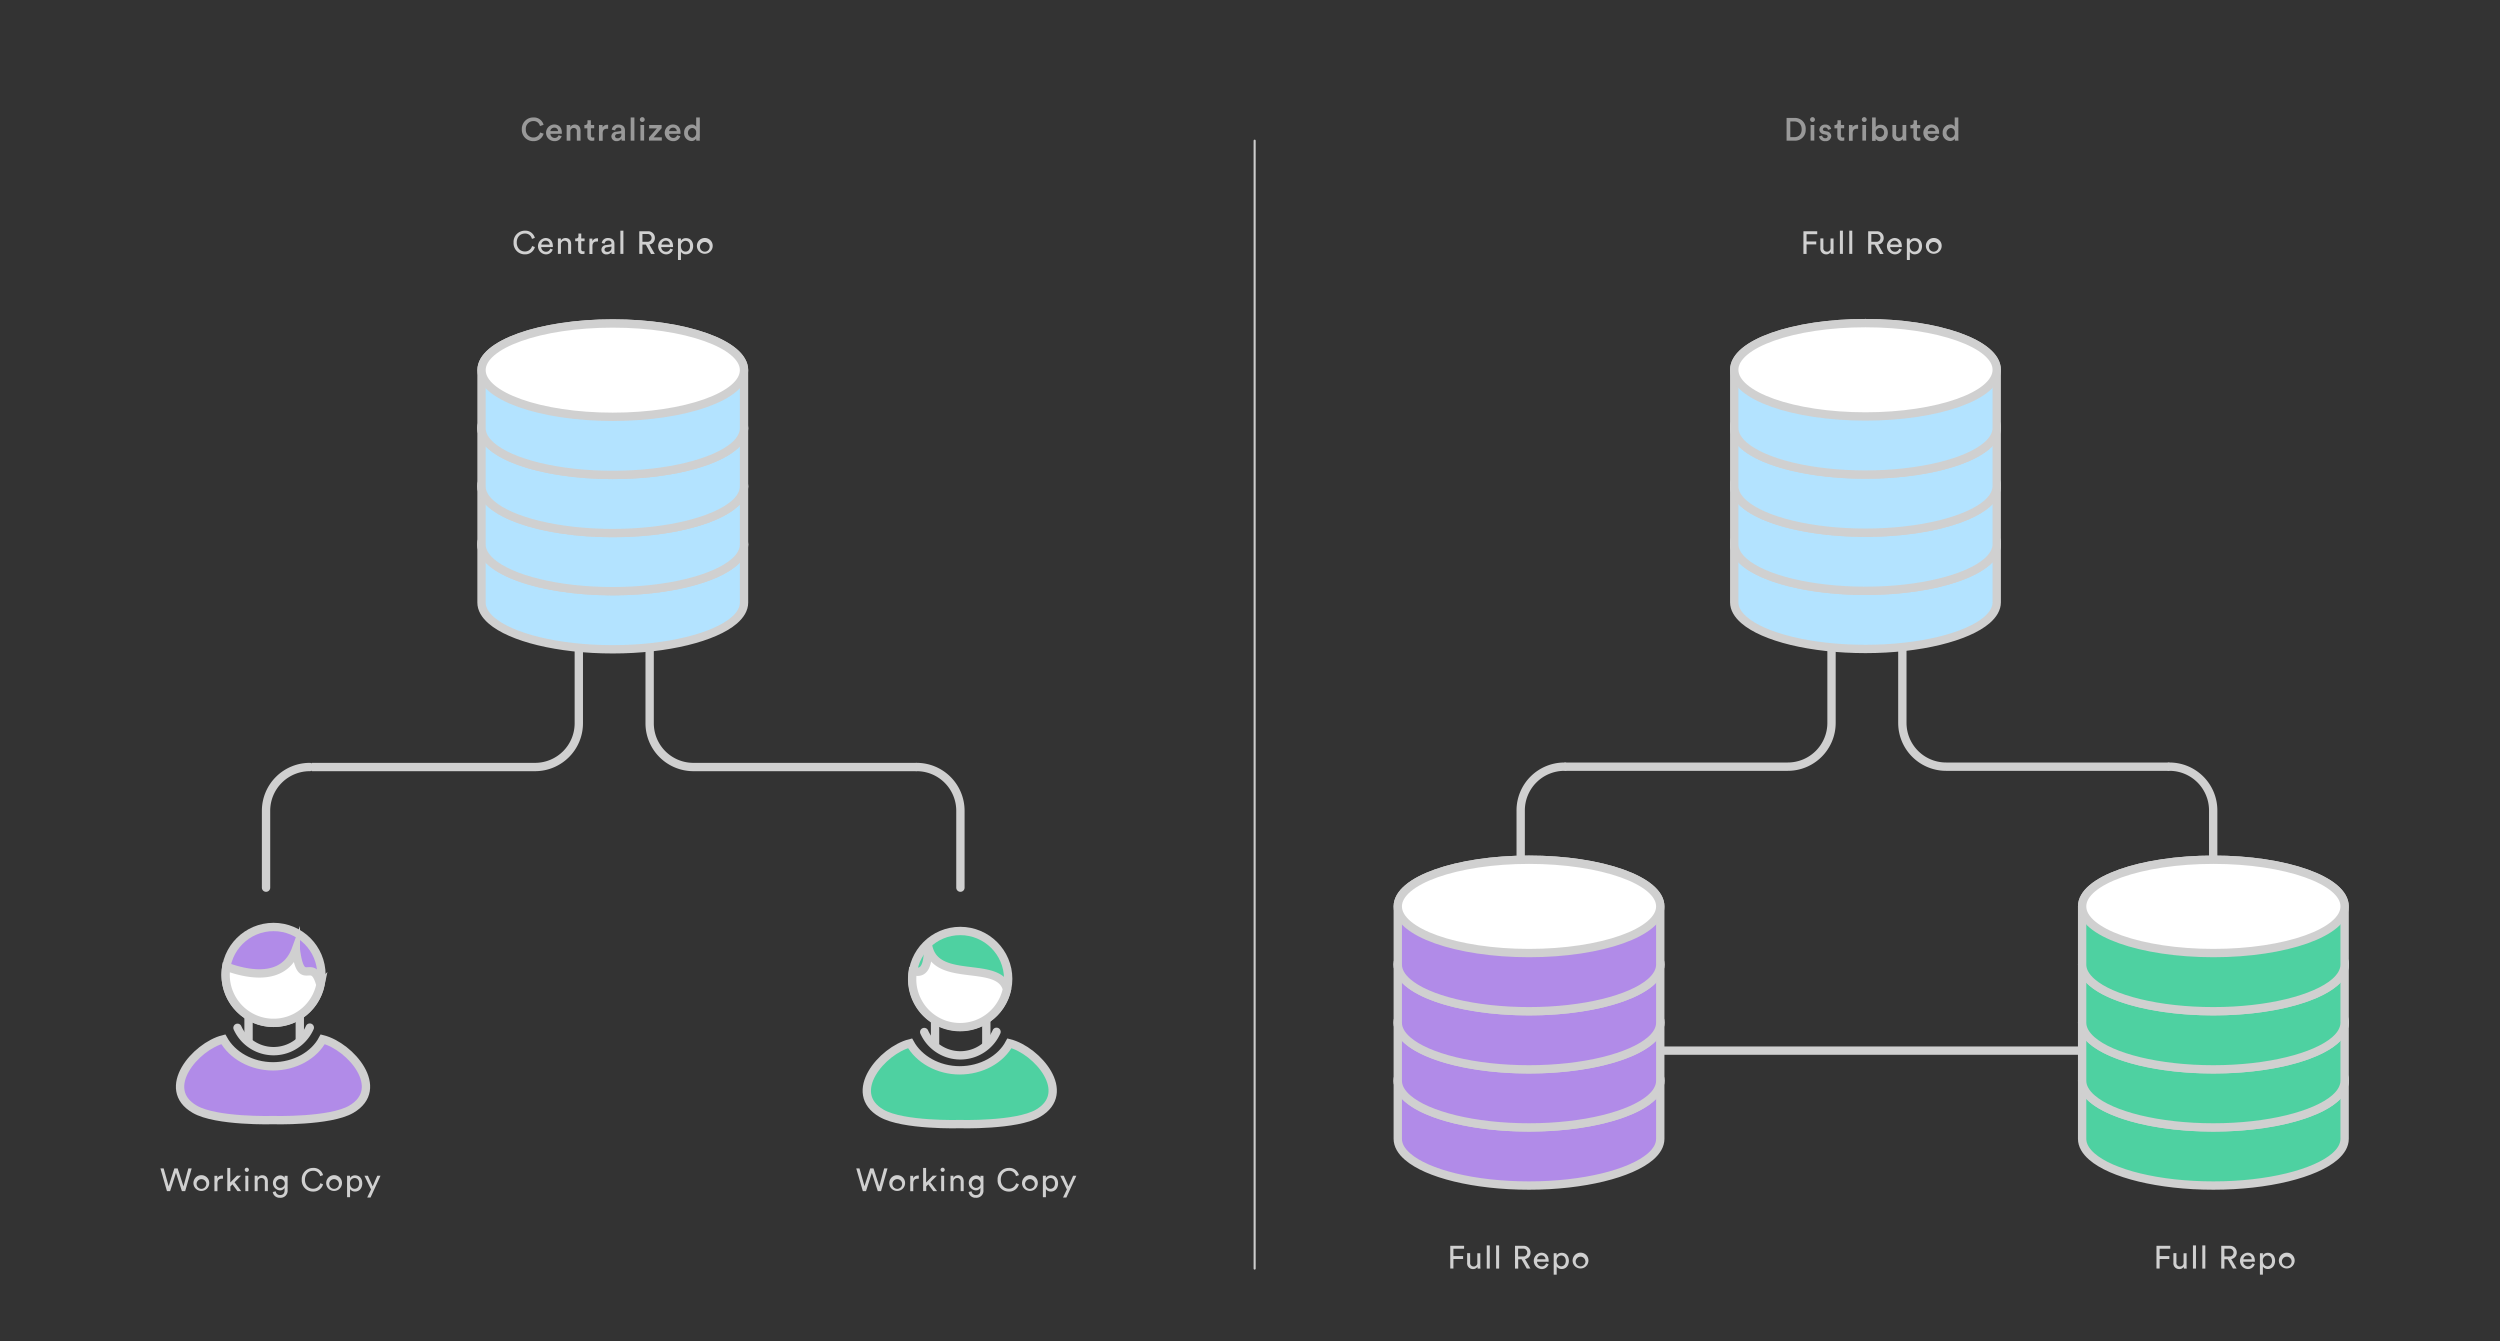 <svg id="Layer_1" data-name="Layer 1" xmlns="http://www.w3.org/2000/svg" viewBox="0 0 1200 643.71"><rect x="0" y="0" width="1200" height="643.71" fill="#333333" stroke="none"/><defs><style>.cls-1,.cls-2{fill:none}.cls-1,.cls-2,.cls-3,.cls-4,.cls-5,.cls-9{stroke:#d0d0d0;stroke-width:4px}.cls-1,.cls-3,.cls-4,.cls-5,.cls-9{stroke-miterlimit:10}.cls-2{stroke-linecap:round;stroke-linejoin:round}.cls-3{fill:#b3e3ff}.cls-4{fill:#fff}.cls-5{fill:#4ed1a1}.cls-7{fill:#d0d0d0}.cls-9{fill:#b18be8}.cls-10{fill:#999}</style></defs><path class="cls-1" d="M149.63 368.17h107.2a21 21 0 0 0 21-21v-38.9M440 368.17H332.83a21 21 0 0 1-21-21v-38.9"/><path class="cls-2" d="M440 368.17a21 21 0 0 1 21 21v36.9"/><path id="repo1" class="cls-3" d="M231.13 261.37c0-12.4 28.2-22.4 63-22.4s63 10 63 22.4m-126 0v27.9c0 3 1.7 5.9 4.7 8.5 9.4 8.2 32 13.9 58.3 13.9s48.9-5.8 58.3-13.9c3-2.6 4.7-5.5 4.7-8.5v-27.9"/><path class="cls-4" d="M357.13 261.37c0 12.4-28.2 22.4-63 22.4s-63-10-63-22.4 28.2-22.4 63-22.4 63 10.03 63 22.4Z"/><path id="repo1-2" data-name="repo1" class="cls-3" d="M231.13 233.47c0-12.4 28.2-22.4 63-22.4s63 10 63 22.4m-126 0v27.9c0 3 1.7 5.9 4.7 8.5 9.4 8.2 32 13.9 58.3 13.9s48.9-5.8 58.3-13.9c3-2.6 4.7-5.5 4.7-8.5v-27.9"/><path class="cls-4" d="M357.13 233.47c0 12.4-28.2 22.4-63 22.4s-63-10-63-22.4 28.2-22.4 63-22.4 63 10 63 22.4Z"/><path id="repo1-3" data-name="repo1" class="cls-3" d="M231.13 205.57c0-12.4 28.2-22.4 63-22.4s63 10 63 22.4m-126 0v27.9c0 3 1.7 5.9 4.7 8.5 9.4 8.2 32 13.9 58.3 13.9s48.9-5.8 58.3-13.9c3-2.6 4.7-5.5 4.7-8.5v-27.9"/><path class="cls-4" d="M357.13 205.57c0 12.4-28.2 22.4-63 22.4s-63-10-63-22.4 28.2-22.4 63-22.4 63 10 63 22.4Z"/><path id="repo1-4" data-name="repo1" class="cls-3" d="M231.13 177.67c0-12.4 28.2-22.4 63-22.4s63 10 63 22.4m-126 0v27.9c0 3 1.7 5.9 4.7 8.5 9.4 8.2 32 13.9 58.3 13.9s48.9-5.8 58.3-13.9c3-2.6 4.7-5.5 4.7-8.5v-27.9"/><path class="cls-4" d="M357.13 177.67c0 12.4-28.2 22.4-63 22.4s-63-10-63-22.4 28.2-22.4 63-22.4 63 10 63 22.4Z"/><path class="cls-2" d="M443.63 495.37a19 19 0 0 0 34.7-.1"/><path class="cls-5" d="M460.53 539.57s27.4.8 37.7-5.2c17-9.9-.3-30.2-13.7-33.6-4.1 7.7-13.3 13-24 13h.3c-10.7 0-19.8-5.4-24-13-13.4 3.4-30.7 23.8-13.7 33.6 10.3 6 37.7 5.2 37.7 5.2"/><circle class="cls-5" cx="460.93" cy="469.87" r="23"/><path class="cls-4" d="M445.33 453c2.6 20 34.1 7.2 38 21.8a23 23 0 0 1-45.5-4.8 25.61 25.61 0 0 1 .3-3.9c1.2-.03 8.1 3.77 7.2-13.1Z"/><path class="cls-2" d="M473.43 490.17v10.6M448.83 500.77v-10.3"/><path class="cls-1" d="M750.93 368h107.2a21 21 0 0 0 21-21v-38.9M1041.33 368h-107.2a21 21 0 0 1-21-21v-38.9"/><path class="cls-2" d="M750.93 368a21 21 0 0 0-21 21v36.9M1041.33 368a21 21 0 0 1 21 21v36.9"/><path id="repo1-5" data-name="repo1" class="cls-3" d="M832.43 261.2c0-12.4 28.2-22.4 63-22.4s63 10 63 22.4m-126 0v27.9c0 3 1.7 5.9 4.7 8.5 9.4 8.2 32 13.9 58.3 13.9s48.9-5.8 58.3-13.9c3-2.6 4.7-5.5 4.7-8.5v-27.9"/><path class="cls-4" d="M958.43 261.2c0 12.4-28.2 22.4-63 22.4s-63-10-63-22.4 28.2-22.4 63-22.4 63 10 63 22.4Z"/><path id="repo1-6" data-name="repo1" class="cls-3" d="M832.43 233.3c0-12.4 28.2-22.4 63-22.4s63 10 63 22.4m-126 0v27.9c0 3 1.7 5.9 4.7 8.5 9.4 8.2 32 13.9 58.3 13.9s48.9-5.8 58.3-13.9c3-2.6 4.7-5.5 4.7-8.5v-27.9"/><path class="cls-4" d="M958.43 233.3c0 12.4-28.2 22.4-63 22.4s-63-10-63-22.4 28.2-22.4 63-22.4 63 10 63 22.4Z"/><path id="repo1-7" data-name="repo1" class="cls-3" d="M832.43 205.4c0-12.4 28.2-22.4 63-22.4s63 10 63 22.4m-126 0v27.9c0 3 1.7 5.9 4.7 8.5 9.4 8.2 32 13.9 58.3 13.9s48.9-5.8 58.3-13.9c3-2.6 4.7-5.5 4.7-8.5v-27.9"/><path class="cls-4" d="M958.43 205.4c0 12.4-28.2 22.4-63 22.4s-63-10-63-22.4 28.2-22.4 63-22.4 63 10 63 22.4Z"/><path id="repo1-8" data-name="repo1" class="cls-3" d="M832.43 177.5c0-12.4 28.2-22.4 63-22.4s63 10 63 22.4m-126 0v27.9c0 3 1.7 5.9 4.7 8.5 9.4 8.2 32 13.9 58.3 13.9s48.9-5.8 58.3-13.9c3-2.6 4.7-5.5 4.7-8.5v-27.9"/><path class="cls-4" d="M958.43 177.5c0 12.4-28.2 22.4-63 22.4s-63-10-63-22.4 28.2-22.4 63-22.4 63 10 63 22.4Z"/><path d="M792.43 504.3h206" style="stroke-linecap:round;stroke-miterlimit:10;stroke:#d0d0d0;stroke-width:4px;fill:none"/><path class="cls-7" d="M90.41 560.84H92l-3.11 10.91h-1.58l-2.84-8.84-2.82 8.84h-1.51L77 560.84h1.55l2.4 8.54 2.74-8.54h1.58l2.8 8.63ZM100.43 568a3.79 3.79 0 1 1-3.79-3.92 3.74 3.74 0 0 1 3.79 3.92ZM99 568a2.33 2.33 0 1 0-2.31 2.65A2.36 2.36 0 0 0 99 568ZM107 565.8a4.57 4.57 0 0 0-.63 0c-1.21 0-2 .65-2 2.28v3.71h-1.45v-7.4h1.41v1.29a2.32 2.32 0 0 1 2.21-1.42 2.65 2.65 0 0 1 .48 0v1.54ZM112.58 567.47l3.21 4.28H114l-2.41-3.26-1 1v2.23h-1.49v-11.11h1.43v7l3.2-3.28h2ZM118.47 560.5a1 1 0 1 1-1 1 1 1 0 0 1 1-1Zm-.71 11.24v-7.4h1.43v7.4h-1.43ZM123.69 571.74h-1.45v-7.4h1.41v1.06a2.54 2.54 0 0 1 2.28-1.28c1.77 0 2.64 1.28 2.64 2.92v4.69h-1.45v-4.43a1.61 1.61 0 0 0-1.72-1.86 1.78 1.78 0 0 0-1.72 2v4.28ZM132.34 571.82a2 2 0 0 0 2 1.81c1.55 0 2.26-.8 2.26-2.4v-1.06a2.47 2.47 0 0 1-2.26 1.21 3.6 3.6 0 0 1 0-7.18 2.34 2.34 0 0 1 2.28 1.17v-1h1.43v6.84a3.38 3.38 0 0 1-3.71 3.71 3.24 3.24 0 0 1-3.41-2.75Zm4.34-4a2.13 2.13 0 1 0-2.11 2.37 2.13 2.13 0 0 0 2.1-2.39ZM144.85 566.28a5.4 5.4 0 0 1 5.41-5.68 4.63 4.63 0 0 1 4.8 3.46l-1.4.49a3.23 3.23 0 0 0-3.4-2.57c-2 0-3.88 1.45-3.88 4.29s1.89 4.31 3.88 4.31a3.47 3.47 0 0 0 3.47-2.62l1.34.49a4.76 4.76 0 0 1-4.81 3.51 5.36 5.36 0 0 1-5.41-5.68ZM164.15 568a3.79 3.79 0 1 1-3.78-3.92 3.73 3.73 0 0 1 3.78 3.92Zm-1.48 0a2.33 2.33 0 1 0-2.31 2.65 2.36 2.36 0 0 0 2.32-2.65ZM166.59 574.66v-10.32H168v1.15a2.73 2.73 0 0 1 2.48-1.32c2.21 0 3.4 1.71 3.4 3.86s-1.28 3.91-3.45 3.91a2.75 2.75 0 0 1-2.4-1.2v3.92h-1.43Zm3.61-9.21A2.32 2.32 0 0 0 168 568c0 1.52.88 2.62 2.2 2.62s2.19-1.09 2.19-2.62-.83-2.55-2.19-2.55ZM176.25 574.83l1.85-3.91-3.18-6.58h1.66l2.31 5.11 2.21-5.11h1.55l-4.81 10.49h-1.58ZM424.41 560.84H426l-3.11 10.91h-1.55l-2.84-8.84-2.82 8.84h-1.51L411 560.84h1.55l2.4 8.54 2.74-8.54h1.58l2.8 8.63ZM434.43 568a3.79 3.79 0 1 1-3.79-3.92 3.74 3.74 0 0 1 3.79 3.92Zm-1.43 0a2.33 2.33 0 1 0-2.31 2.65A2.36 2.36 0 0 0 433 568ZM441 565.8a4.57 4.57 0 0 0-.63 0c-1.21 0-2 .65-2 2.28v3.71h-1.45v-7.4h1.41v1.29a2.32 2.32 0 0 1 2.21-1.42 2.65 2.65 0 0 1 .48 0v1.54ZM446.58 567.47l3.21 4.28H448l-2.41-3.26-1 1v2.23h-1.49v-11.11h1.43v7l3.2-3.28h2ZM452.47 560.5a1 1 0 1 1-1 1 1 1 0 0 1 1-1Zm-.71 11.24v-7.4h1.43v7.4h-1.43ZM457.69 571.74h-1.45v-7.4h1.41v1.06a2.54 2.54 0 0 1 2.28-1.28c1.77 0 2.64 1.28 2.64 2.92v4.69h-1.45v-4.43a1.61 1.61 0 0 0-1.72-1.86 1.78 1.78 0 0 0-1.72 2v4.28ZM466.34 571.82a2 2 0 0 0 2 1.81c1.55 0 2.26-.8 2.26-2.4v-1.06a2.47 2.47 0 0 1-2.26 1.21 3.6 3.6 0 0 1 0-7.18 2.34 2.34 0 0 1 2.28 1.17v-1h1.43v6.84a3.38 3.38 0 0 1-3.71 3.71 3.24 3.24 0 0 1-3.41-2.75Zm4.34-4a2.13 2.13 0 1 0-2.11 2.37 2.13 2.13 0 0 0 2.1-2.39ZM478.85 566.28a5.4 5.4 0 0 1 5.41-5.68 4.63 4.63 0 0 1 4.8 3.46l-1.4.49a3.23 3.23 0 0 0-3.4-2.57c-2 0-3.88 1.45-3.88 4.29s1.89 4.31 3.88 4.31a3.47 3.47 0 0 0 3.47-2.62l1.34.49a4.76 4.76 0 0 1-4.81 3.51 5.36 5.36 0 0 1-5.41-5.68ZM498.15 568a3.79 3.79 0 1 1-3.78-3.92 3.73 3.73 0 0 1 3.78 3.92Zm-1.48 0a2.33 2.33 0 1 0-2.31 2.65 2.36 2.36 0 0 0 2.32-2.65ZM500.59 574.66v-10.32H502v1.15a2.73 2.73 0 0 1 2.48-1.32c2.21 0 3.4 1.71 3.4 3.86s-1.28 3.91-3.45 3.91a2.75 2.75 0 0 1-2.4-1.2v3.92h-1.43Zm3.61-9.21A2.32 2.32 0 0 0 502 568c0 1.52.88 2.62 2.2 2.62s2.19-1.09 2.19-2.62-.83-2.55-2.19-2.55ZM510.25 574.83l1.85-3.91-3.18-6.58h1.66l2.31 5.11 2.21-5.11h1.55l-4.81 10.49h-1.58ZM246.51 116.41a5.4 5.4 0 0 1 5.41-5.68 4.63 4.63 0 0 1 4.8 3.46l-1.4.49a3.23 3.23 0 0 0-3.4-2.57c-2 0-3.88 1.45-3.88 4.29s1.89 4.31 3.88 4.31a3.47 3.47 0 0 0 3.48-2.62l1.34.49a4.76 4.76 0 0 1-4.81 3.51 5.36 5.36 0 0 1-5.42-5.68ZM265.31 119.76a3.35 3.35 0 0 1-3.31 2.34 3.94 3.94 0 0 1-.18-7.86c2.28 0 3.55 1.57 3.55 3.88a3.24 3.24 0 0 1 0 .46h-5.57a2.2 2.2 0 0 0 2.23 2.25 2 2 0 0 0 2.08-1.49Zm-1.46-2.35a1.86 1.86 0 0 0-2-1.89 2 2 0 0 0-2 1.89h4ZM269.24 121.87h-1.45v-7.4h1.42v1.06a2.53 2.53 0 0 1 2.28-1.28c1.77 0 2.65 1.28 2.65 2.92v4.69h-1.45v-4.45a1.61 1.61 0 0 0-1.72-1.86 1.78 1.78 0 0 0-1.72 2v4.28ZM279 114.47h1.6v1.31H279v3.84a.88.88 0 0 0 1 1 3 3 0 0 0 .57-.06v1.23a3.17 3.17 0 0 1-1 .14 1.92 1.92 0 0 1-2.06-2.11v-4.06h-1.41v-1.31h.4a1 1 0 0 0 1.14-1.14v-1.2H279v2.34ZM287 115.93a4.58 4.58 0 0 0-.63 0c-1.22 0-2 .65-2 2.28v3.71h-1.45v-7.4h1.42v1.29a2.32 2.32 0 0 1 2.21-1.42 2.68 2.68 0 0 1 .48 0v1.54ZM290.93 117.64l2-.29a.54.54 0 0 0 .57-.55 1.35 1.35 0 0 0-1.6-1.32 1.57 1.57 0 0 0-1.68 1.49l-1.38-.32a2.85 2.85 0 0 1 3-2.4c2.21 0 3.08 1.26 3.08 2.71v3.71a7 7 0 0 0 .09 1.21h-1.42a5.48 5.48 0 0 1-.08-1 2.7 2.7 0 0 1-2.38 1.23 2.24 2.24 0 1 1-.2-4.47Zm2.57 1.06v-.34l-2.26.34a1.11 1.11 0 0 0-1.08 1.11 1.12 1.12 0 0 0 1.2 1.08 1.94 1.94 0 0 0 2.14-2.19ZM297.78 121.87v-11.14h1.45v11.14h-1.45ZM310 117.41h-1.63v4.46h-1.52V111H311a3.16 3.16 0 0 1 3.34 3.25 3.05 3.05 0 0 1-2.64 3.09l2.6 4.57h-1.8Zm.68-1.35a1.88 1.88 0 1 0 0-3.74h-2.31v3.74h2.31ZM323 119.76a3.35 3.35 0 0 1-3.32 2.34 3.94 3.94 0 0 1-.18-7.86c2.28 0 3.55 1.57 3.55 3.88a3.21 3.21 0 0 1 0 .46h-5.65a2.2 2.2 0 0 0 2.23 2.25 2 2 0 0 0 2.08-1.49Zm-1.46-2.35a1.86 1.86 0 0 0-2-1.89 2 2 0 0 0-2 1.89h4ZM325.43 124.79v-10.32h1.4v1.15a2.73 2.73 0 0 1 2.48-1.32c2.21 0 3.4 1.71 3.4 3.86s-1.28 3.91-3.45 3.91a2.75 2.75 0 0 1-2.4-1.2v3.92h-1.43Zm3.61-9.21a2.32 2.32 0 0 0-2.2 2.58c0 1.52.88 2.62 2.2 2.62s2.18-1.09 2.18-2.62-.82-2.58-2.22-2.58ZM342.09 118.16a3.79 3.79 0 1 1-3.78-3.92 3.73 3.73 0 0 1 3.78 3.92Zm-1.48 0a2.33 2.33 0 1 0-2.31 2.65 2.36 2.36 0 0 0 2.32-2.65Z"/><path d="M602.23 67.52v541.4" style="stroke:#ccc;stroke-linejoin:round;stroke-linecap:round;fill:none"/><path id="repo1-9" data-name="repo1" class="cls-9" d="M670.93 518.77c0-12.4 28.2-22.4 63-22.4s63 10 63 22.4m-126 0v27.9c0 3 1.7 5.9 4.7 8.5 9.4 8.2 32 13.9 58.3 13.9s48.9-5.8 58.3-13.9c3-2.6 4.7-5.5 4.7-8.5v-27.9"/><path class="cls-4" d="M796.93 518.77c0 12.4-28.2 22.4-63 22.4s-63-10-63-22.4 28.2-22.4 63-22.4 63 10 63 22.4Z"/><path id="repo1-10" data-name="repo1" class="cls-9" d="M670.93 490.87c0-12.4 28.2-22.4 63-22.4s63 10 63 22.4m-126 0v27.9c0 3 1.7 5.9 4.7 8.5 9.4 8.2 32 13.9 58.3 13.9s48.9-5.8 58.3-13.9c3-2.6 4.7-5.5 4.7-8.5v-27.9"/><path class="cls-4" d="M796.93 490.87c0 12.4-28.2 22.4-63 22.4s-63-10-63-22.4 28.2-22.4 63-22.4 63 10 63 22.4Z"/><path id="repo1-11" data-name="repo1" class="cls-9" d="M670.93 463c0-12.4 28.2-22.4 63-22.4s63 10 63 22.4m-126 0v27.9c0 3 1.7 5.9 4.7 8.5 9.4 8.2 32 13.9 58.3 13.9s48.9-5.8 58.3-13.9c3-2.6 4.7-5.5 4.7-8.5V463"/><path class="cls-4" d="M796.93 463c0 12.4-28.2 22.4-63 22.4s-63-10-63-22.4 28.2-22.4 63-22.4 63 9.97 63 22.4Z"/><path id="repo1-12" data-name="repo1" class="cls-9" d="M670.93 435.07c0-12.4 28.2-22.4 63-22.4s63 10 63 22.4m-126 0V463c0 3 1.7 5.9 4.7 8.5 9.4 8.2 32 13.9 58.3 13.9s48.9-5.8 58.3-13.9c3-2.6 4.7-5.5 4.7-8.5v-27.9"/><path class="cls-4" d="M796.93 435.07c0 12.4-28.2 22.4-63 22.4s-63-10-63-22.4 28.2-22.4 63-22.4 63 10 63 22.4Z"/><path id="repo1-13" data-name="repo1" class="cls-5" d="M999.42 518.77c0-12.4 28.2-22.4 63-22.4s63 10 63 22.4m-126 0v27.9c0 3 1.7 5.9 4.7 8.5 9.4 8.2 32 13.9 58.3 13.9s48.9-5.8 58.3-13.9c3-2.6 4.7-5.5 4.7-8.5v-27.9"/><path class="cls-4" d="M1125.42 518.77c0 12.4-28.2 22.4-63 22.4s-63-10-63-22.4 28.2-22.4 63-22.4 63 10 63 22.4Z"/><path id="repo1-14" data-name="repo1" class="cls-5" d="M999.42 490.87c0-12.4 28.2-22.4 63-22.4s63 10 63 22.4m-126 0v27.9c0 3 1.7 5.9 4.7 8.5 9.4 8.2 32 13.9 58.3 13.9s48.9-5.8 58.3-13.9c3-2.6 4.7-5.5 4.7-8.5v-27.9"/><path class="cls-4" d="M1125.42 490.87c0 12.4-28.2 22.4-63 22.4s-63-10-63-22.4 28.2-22.4 63-22.4 63 10 63 22.4Z"/><path id="repo1-15" data-name="repo1" class="cls-5" d="M999.42 463c0-12.4 28.2-22.4 63-22.4s63 10 63 22.4m-126 0v27.9c0 3 1.7 5.9 4.7 8.5 9.4 8.2 32 13.9 58.3 13.9s48.9-5.8 58.3-13.9c3-2.6 4.7-5.5 4.7-8.5V463"/><path class="cls-4" d="M1125.42 463c0 12.4-28.2 22.4-63 22.4s-63-10-63-22.4 28.2-22.4 63-22.4 63 9.97 63 22.4Z"/><path id="repo1-16" data-name="repo1" class="cls-5" d="M999.42 435.07c0-12.4 28.2-22.4 63-22.4s63 10 63 22.4m-126 0V463c0 3 1.7 5.9 4.7 8.5 9.4 8.2 32 13.9 58.3 13.9s48.9-5.8 58.3-13.9c3-2.6 4.7-5.5 4.7-8.5v-27.9"/><path class="cls-4" d="M1125.42 435.07c0 12.4-28.2 22.4-63 22.4s-63-10-63-22.4 28.2-22.4 63-22.4 63 10 63 22.4Z"/><path class="cls-7" d="M865.64 121.87V111h6.63v1.4h-5.12v3.51h4.65v1.41h-4.65v4.58h-1.51ZM876.54 122.1a2.74 2.74 0 0 1-2.77-3v-4.66h1.45v4.45a1.65 1.65 0 0 0 1.68 1.91 1.67 1.67 0 0 0 1.75-1.89v-4.46h1.45v6a12.56 12.56 0 0 0 .08 1.37h-1.38a6.46 6.46 0 0 1-.06-.89 2.41 2.41 0 0 1-2.2 1.17ZM883.15 121.87v-11.14h1.45v11.14h-1.45ZM887.64 121.87v-11.14h1.45v11.14h-1.45ZM899.87 117.41h-1.63v4.46h-1.52V111h4.11a3.16 3.16 0 0 1 3.34 3.25 3.05 3.05 0 0 1-2.65 3.09l2.6 4.57h-1.75Zm.68-1.35a1.88 1.88 0 1 0 0-3.74h-2.31v3.74h2.31ZM912.81 119.76a3.35 3.35 0 0 1-3.32 2.34 3.94 3.94 0 0 1-.18-7.86c2.28 0 3.55 1.57 3.55 3.88a3.24 3.24 0 0 1 0 .46h-5.57a2.2 2.2 0 0 0 2.23 2.25 2 2 0 0 0 2.08-1.49Zm-1.46-2.35a1.86 1.86 0 0 0-2-1.89 2 2 0 0 0-2 1.89h4ZM915.29 124.79v-10.32h1.4v1.15a2.73 2.73 0 0 1 2.48-1.32c2.21 0 3.4 1.71 3.4 3.86s-1.28 3.91-3.45 3.91a2.75 2.75 0 0 1-2.4-1.2v3.92h-1.43Zm3.61-9.21a2.32 2.32 0 0 0-2.2 2.58c0 1.52.88 2.62 2.2 2.62s2.18-1.09 2.18-2.62-.82-2.58-2.17-2.58ZM932 118.16a3.79 3.79 0 1 1-3.78-3.92 3.73 3.73 0 0 1 3.78 3.92Zm-1.48 0a2.33 2.33 0 1 0-2.31 2.65 2.36 2.36 0 0 0 2.27-2.65ZM696.13 608.92V598h6.63v1.4h-5.12v3.51h4.65v1.41h-4.65v4.58h-1.51ZM707 609.15a2.74 2.74 0 0 1-2.77-3v-4.66h1.45V606a1.65 1.65 0 0 0 1.68 1.91 1.67 1.67 0 0 0 1.75-1.89v-4.46h1.45v6a12.56 12.56 0 0 0 .08 1.37h-1.38a6.46 6.46 0 0 1-.06-.89 2.41 2.41 0 0 1-2.2 1.11ZM713.64 608.92v-11.14h1.45v11.14h-1.45ZM718.13 608.92v-11.14h1.45v11.14h-1.45ZM730.36 604.46h-1.63v4.46h-1.52V598h4.11a3.16 3.16 0 0 1 3.34 3.25 3.05 3.05 0 0 1-2.65 3.09l2.6 4.57h-1.75Zm.64-1.36a1.88 1.88 0 1 0 0-3.74h-2.31v3.74H731ZM743.3 606.81a3.35 3.35 0 0 1-3.32 2.34 3.94 3.94 0 0 1-.18-7.86c2.28 0 3.55 1.57 3.55 3.88a3.24 3.24 0 0 1 0 .46h-5.57a2.2 2.2 0 0 0 2.23 2.25 2 2 0 0 0 2.08-1.49Zm-1.46-2.35a1.86 1.86 0 0 0-2-1.89 2 2 0 0 0-2 1.89h4ZM745.78 611.84v-10.32h1.4v1.15a2.73 2.73 0 0 1 2.48-1.32c2.21 0 3.4 1.71 3.4 3.86s-1.28 3.91-3.45 3.91a2.75 2.75 0 0 1-2.4-1.2v3.92h-1.43Zm3.61-9.21a2.32 2.32 0 0 0-2.2 2.58c0 1.52.88 2.62 2.2 2.62s2.18-1.09 2.18-2.62-.82-2.58-2.18-2.58ZM762.44 605.21a3.79 3.79 0 1 1-3.78-3.92 3.73 3.73 0 0 1 3.78 3.92Zm-1.48 0a2.33 2.33 0 1 0-2.31 2.65 2.36 2.36 0 0 0 2.35-2.65ZM1035.11 608.92V598h6.63v1.4h-5.12v3.51h4.65v1.41h-4.65v4.58h-1.51ZM1046 609.15a2.74 2.74 0 0 1-2.77-3v-4.66h1.45V606a1.65 1.65 0 0 0 1.68 1.91 1.67 1.67 0 0 0 1.75-1.89v-4.46h1.45v6a12.56 12.56 0 0 0 .08 1.37h-1.38a6.46 6.46 0 0 1-.06-.89 2.41 2.41 0 0 1-2.2 1.11ZM1052.62 608.92v-11.14h1.45v11.14h-1.45ZM1057.11 608.92v-11.14h1.45v11.14h-1.45ZM1069.34 604.46h-1.63v4.46h-1.52V598h4.11a3.16 3.16 0 0 1 3.34 3.25 3.05 3.05 0 0 1-2.65 3.09l2.6 4.57h-1.75Zm.68-1.35a1.88 1.88 0 1 0 0-3.74h-2.31v3.74h2.29ZM1082.28 606.81a3.35 3.35 0 0 1-3.32 2.34 3.94 3.94 0 0 1-.18-7.86c2.28 0 3.55 1.57 3.55 3.88a3.24 3.24 0 0 1 0 .46h-5.57a2.2 2.2 0 0 0 2.23 2.25 2 2 0 0 0 2.08-1.49Zm-1.46-2.35a1.86 1.86 0 0 0-2-1.89 2 2 0 0 0-2 1.89h4ZM1084.76 611.84v-10.32h1.4v1.15a2.73 2.73 0 0 1 2.48-1.32c2.21 0 3.4 1.71 3.4 3.86s-1.28 3.91-3.45 3.91a2.75 2.75 0 0 1-2.4-1.2v3.92h-1.43Zm3.61-9.21a2.32 2.32 0 0 0-2.2 2.58c0 1.52.88 2.62 2.2 2.62s2.18-1.09 2.18-2.62-.82-2.58-2.17-2.58ZM1101.43 605.21a3.79 3.79 0 1 1-3.78-3.92 3.73 3.73 0 0 1 3.78 3.92Zm-1.48 0a2.33 2.33 0 1 0-2.31 2.65 2.36 2.36 0 0 0 2.31-2.65Z"/><path class="cls-2" d="M148.7 368.17a21 21 0 0 0-21 21v36.9M114 493.35a19 19 0 0 0 34.7-.1"/><path class="cls-9" d="M130.9 537.65s27.4.8 37.7-5.2c17-9.9-.3-30.2-13.7-33.6-4.1 7.7-13.3 13-24 13h.3c-10.7 0-19.8-5.4-24-13-13.4 3.4-30.7 23.8-13.7 33.6 10.3 6 37.7 5.2 37.7 5.2"/><circle class="cls-9" cx="131.3" cy="467.95" r="23"/><path class="cls-4" d="M142 455.75c2.6 20 7.9 2.4 11.8 17a23 23 0 0 1-45.5-4.8 25.61 25.61 0 0 1 .3-3.9c1.1.1 26.3 11.1 33.4-8.3Z"/><path class="cls-2" d="M143.9 488.25v10.5m-24.6.1v-10.3"/><path class="cls-10" d="M250.48 62.07a5.46 5.46 0 0 1 5.52-5.69 4.75 4.75 0 0 1 4.91 3.54l-1.74.58a3 3 0 0 0-3.17-2.38 3.62 3.62 0 0 0-3.6 4A3.61 3.61 0 0 0 256 66a3.25 3.25 0 0 0 3.25-2.4l1.69.55a4.89 4.89 0 0 1-4.94 3.6 5.4 5.4 0 0 1-5.52-5.68ZM269.59 65.38a3.37 3.37 0 0 1-3.38 2.37 4 4 0 0 1-.19-8c2.31 0 3.66 1.52 3.66 3.89a2.63 2.63 0 0 1 0 .57h-5.48a2 2 0 0 0 2 2 1.81 1.81 0 0 0 1.88-1.31Zm-1.71-2.43a1.68 1.68 0 0 0-1.88-1.66 1.8 1.8 0 0 0-1.83 1.66h3.68ZM273.76 67.52H272V60h1.74v1a2.49 2.49 0 0 1 2.21-1.22c1.83 0 2.71 1.32 2.71 3v4.74h-1.78v-4.43a1.45 1.45 0 0 0-1.54-1.66 1.57 1.57 0 0 0-1.55 1.77v4.32ZM283.65 60h1.55v1.58h-1.55v3.48a.81.81 0 0 0 1 .94 3.78 3.78 0 0 0 .62-.06v1.48a2.81 2.81 0 0 1-1.09.17 2.06 2.06 0 0 1-2.25-2.23v-3.75h-1.43V60h.38a1.06 1.06 0 0 0 1.12-1.14v-1.12h1.61V60ZM291.87 61.8a4 4 0 0 0-.58 0c-1.38 0-2 .8-2 2.2v3.57h-1.78V60h1.74v1.2a2.27 2.27 0 0 1 2.17-1.29 2.63 2.63 0 0 1 .48 0v1.89ZM295.76 63.23l1.92-.29a.52.52 0 0 0 .55-.54 1.18 1.18 0 0 0-1.42-1.14 1.44 1.44 0 0 0-1.54 1.35l-1.63-.37a2.93 2.93 0 0 1 3.15-2.45c2.31 0 3.18 1.31 3.18 2.8v3.72a6.75 6.75 0 0 0 .09 1.2h-1.66a4.13 4.13 0 0 1-.08-1 2.61 2.61 0 0 1-2.32 1.24 2.35 2.35 0 0 1-2.54-2.26 2.3 2.3 0 0 1 2.3-2.26Zm2.48 1.18v-.34l-2 .29a1 1 0 0 0-1 1 1 1 0 0 0 1.09 1 1.7 1.7 0 0 0 1.91-1.95ZM302.73 67.52V56.38h1.78v11.14h-1.78ZM308.29 56.23a1.17 1.17 0 0 1 1.17 1.17 1.16 1.16 0 1 1-1.17-1.17Zm-.88 11.29V60h1.77v7.49h-1.77ZM311.51 67.52V66l3.8-4.37h-3.72V60h6v1.51l-3.84 4.42h3.92v1.57h-6.12ZM326.55 65.38a3.37 3.37 0 0 1-3.38 2.37 4 4 0 0 1-.19-8c2.31 0 3.66 1.52 3.66 3.89a2.63 2.63 0 0 1 0 .57h-5.48a2 2 0 0 0 2 2A1.81 1.81 0 0 0 325 64.9Zm-1.71-2.43a1.68 1.68 0 0 0-1.84-1.66 1.8 1.8 0 0 0-1.83 1.66h3.68ZM335.86 66.15a12.56 12.56 0 0 0 .08 1.37h-1.71a7.59 7.59 0 0 1-.08-1A2.47 2.47 0 0 1 332 67.7a3.64 3.64 0 0 1-3.6-4 3.68 3.68 0 0 1 3.57-3.92 2.28 2.28 0 0 1 2.2 1.08v-4.48h1.74v9.77Zm-3.71 0a2.11 2.11 0 0 0 2-2.4 2 2 0 0 0-2-2.32 2.39 2.39 0 0 0 0 4.7ZM857.56 67.52V56.61h3.86a5.09 5.09 0 0 1 5.31 5.48 5.08 5.08 0 0 1-5.32 5.43h-3.84Zm3.78-1.69c1.89 0 3.46-1.22 3.46-3.74s-1.55-3.78-3.45-3.78h-2v7.52h1.94ZM870 56.23a1.17 1.17 0 0 1 1.17 1.17 1.16 1.16 0 1 1-1.17-1.17Zm-.9 11.29V60h1.77v7.49h-1.77ZM874.65 65.06a1.4 1.4 0 0 0 1.52 1.28 1 1 0 0 0 1.12-.86.89.89 0 0 0-.88-.83l-1.11-.25a2.26 2.26 0 0 1-2-2.18 2.6 2.6 0 0 1 2.75-2.41 2.64 2.64 0 0 1 2.89 2.09l-1.51.43a1.29 1.29 0 0 0-1.38-1.12 1 1 0 0 0-1.08.86.82.82 0 0 0 .75.78l1.14.23a2.36 2.36 0 0 1 2.14 2.27 2.55 2.55 0 0 1-2.83 2.4 2.82 2.82 0 0 1-3.09-2.26ZM883.64 60h1.55v1.58h-1.55v3.48a.81.81 0 0 0 1 .94 3.78 3.78 0 0 0 .62-.06v1.48a2.81 2.81 0 0 1-1.09.17 2.06 2.06 0 0 1-2.25-2.23v-3.75h-1.38V60h.38a1.06 1.06 0 0 0 1.08-1.14v-1.12h1.62V60ZM891.86 61.8a4 4 0 0 0-.58 0c-1.38 0-2 .8-2 2.2v3.57h-1.78V60h1.74v1.2a2.27 2.27 0 0 1 2.17-1.29 2.63 2.63 0 0 1 .48 0v1.89ZM894.81 56.23A1.17 1.17 0 0 1 896 57.4a1.16 1.16 0 1 1-1.19-1.17Zm-.88 11.29V60h1.77v7.49h-1.77ZM898.6 67.52V56.38h1.75V61a2.7 2.7 0 0 1 2.35-1.12c2.25 0 3.46 1.71 3.46 3.91s-1.34 4-3.52 4a2.57 2.57 0 0 1-2.31-1.18v1h-1.73Zm3.75-6.11a2.06 2.06 0 0 0-2 2.34 2 2 0 1 0 4 0 2 2 0 0 0-2-2.34ZM911.18 67.73a2.77 2.77 0 0 1-2.83-3V60h1.79v4.4a1.48 1.48 0 0 0 1.51 1.71 1.5 1.5 0 0 0 1.57-1.68V60H915v6.12a12.31 12.31 0 0 0 .08 1.37h-1.71a5.64 5.64 0 0 1-.06-.83 2.4 2.4 0 0 1-2.13 1.07ZM920.16 60h1.55v1.58h-1.55v3.48a.81.81 0 0 0 1 .94 3.78 3.78 0 0 0 .62-.06v1.48a2.81 2.81 0 0 1-1.09.17 2.06 2.06 0 0 1-2.25-2.23v-3.75H917V60h.38a1.06 1.06 0 0 0 1.15-1.17v-1.09h1.62V60ZM930.68 65.38a3.37 3.37 0 0 1-3.38 2.37 4 4 0 0 1-.19-8c2.31 0 3.66 1.52 3.66 3.89a2.63 2.63 0 0 1 0 .57h-5.48a2 2 0 0 0 2 2 1.81 1.81 0 0 0 1.88-1.31ZM929 62.95a1.68 1.68 0 0 0-1.85-1.66 1.8 1.8 0 0 0-1.83 1.66H929ZM940 66.15a12.56 12.56 0 0 0 .08 1.37h-1.71a7.59 7.59 0 0 1-.08-1 2.47 2.47 0 0 1-2.2 1.15 3.64 3.64 0 0 1-3.6-4 3.68 3.68 0 0 1 3.57-3.92 2.28 2.28 0 0 1 2.2 1.08v-4.45H940v9.77Zm-3.71 0a2.11 2.11 0 0 0 2-2.4 2 2 0 0 0-2-2.32 2.39 2.39 0 0 0-.01 4.7Z"/></svg>